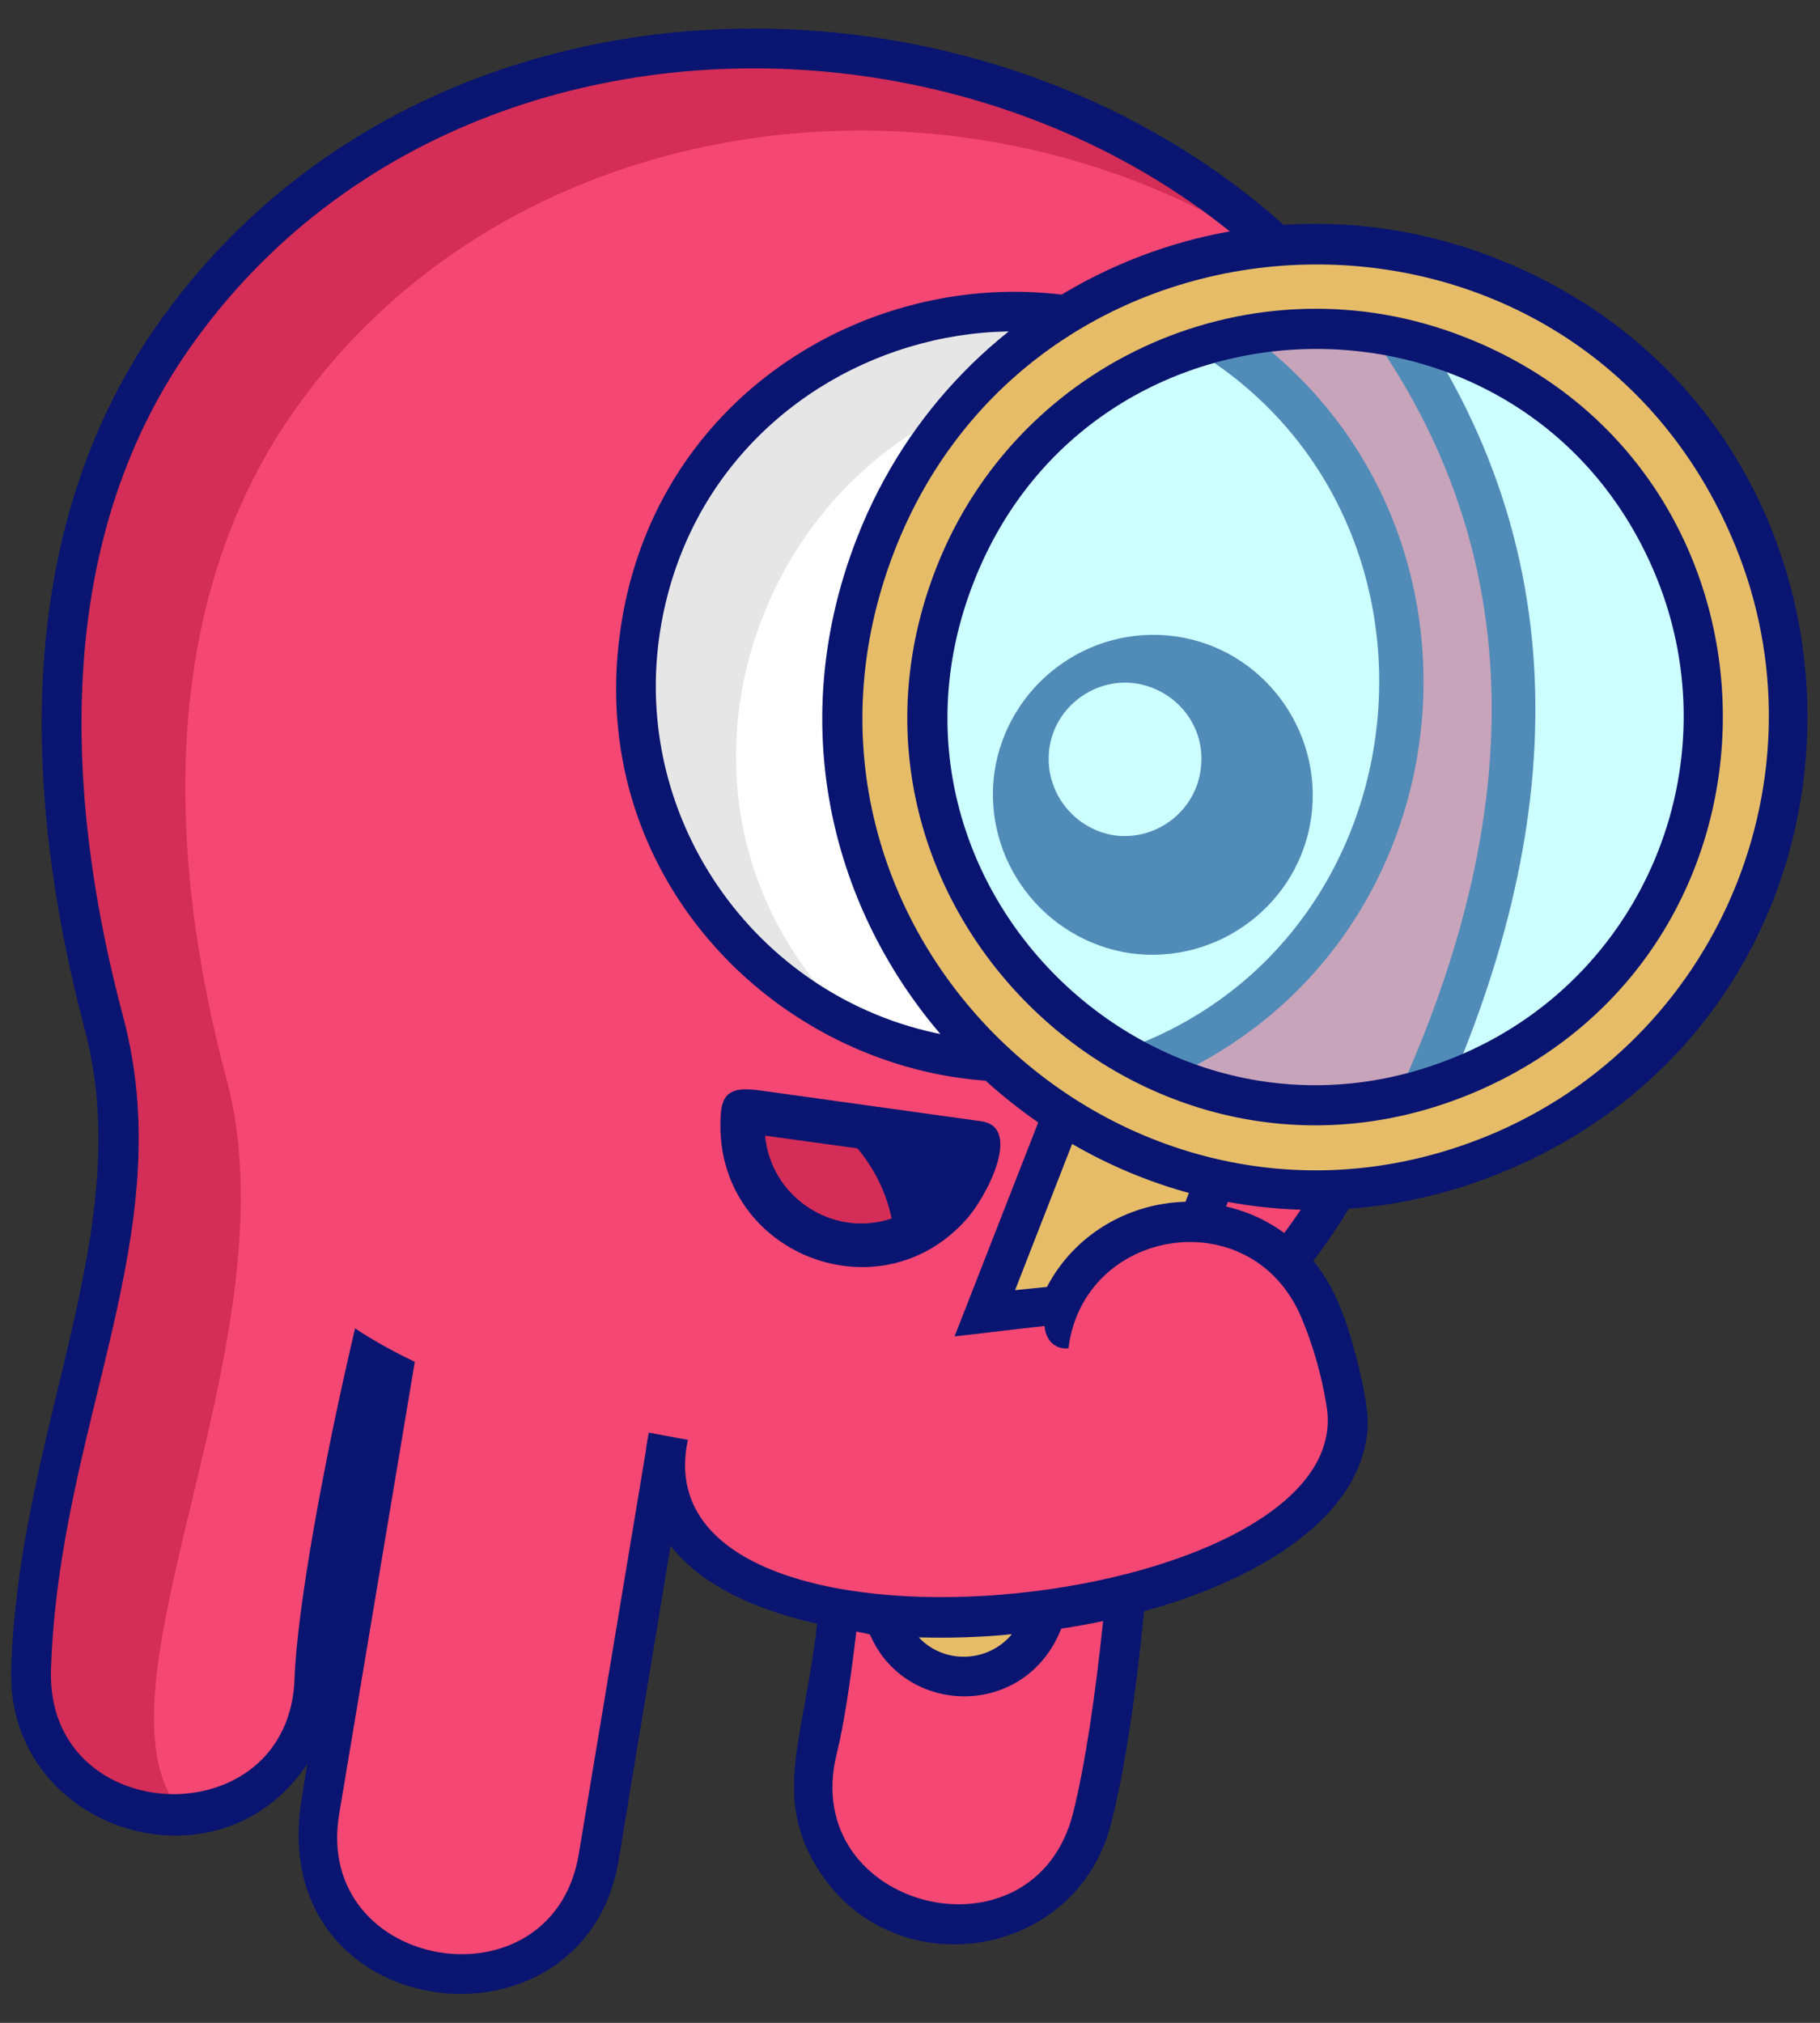 <?xml version="1.0" encoding="UTF-8"?>
<!DOCTYPE svg PUBLIC "-//W3C//DTD SVG 1.1//EN" "http://www.w3.org/Graphics/SVG/1.1/DTD/svg11.dtd">
<!-- Creator: CorelDRAW X8 -->
<svg xmlns="http://www.w3.org/2000/svg" xml:space="preserve" width="100%" height="100%" version="1.1" style="shape-rendering:geometricPrecision; text-rendering:geometricPrecision; image-rendering:optimizeQuality; fill-rule:evenodd; clip-rule:evenodd"
viewBox="0 0 2286 2540"
 xmlns:xlink="http://www.w3.org/1999/xlink">
 <rect x="0" y="0" width="2286" height="2540" fill="#333333" stroke="none"/>
 <defs>
  <style type="text/css">
   <![CDATA[
    .fil2 {fill:#091570}
    .fil11 {fill:#518BB8}
    .fil13 {fill:#518BB8}
    .fil9 {fill:#C7A4BA}
    .fil10 {fill:#CCFFFF}
    .fil1 {fill:#D42D57}
    .fil6 {fill:#E6BC68}
    .fil5 {fill:#E6E6E6}
    .fil0 {fill:#F54773}
    .fil4 {fill:white}
    .fil3 {fill:#091570;fill-rule:nonzero}
    .fil8 {fill:#091570;fill-rule:nonzero}
    .fil12 {fill:#518BB8;fill-rule:nonzero}
    .fil7 {fill:#F54773;fill-rule:nonzero}
   ]]>
  </style>
 </defs>
 <g id="Capa_x0020_1">
  <path class="fil0" d="M1078 1833c-86,7 -165,2 -249,-14l-85 511c-37,221 -371,165 -335,-55l93 -555c-15,-8 -30,-16 -45,-25 -24,104 -67,309 -70,413 -7,223 -347,212 -340,-11 10,-303 162,-550 91,-814 -75,-283 -88,-604 86,-854 398,-571 1368,-438 1596,223 99,288 -2,593 -152,844 -60,102 -142,183 -245,241 -6,152 -23,400 -59,543 -22,91 -115,147 -206,124 -90,-23 -146,-115 -123,-206 22,-90 36,-270 43,-365z"/>
  <path class="fil1" d="M212 2255l2 0c-91,-164 154,-585 71,-898 -74,-277 -88,-594 83,-839 250,-359 753,-447 1139,-255l-2 -13c-534,-380 -1316,-109 -1401,501 -24,177 -5,358 41,530 71,269 -84,520 -91,817 -2,87 64,159 150,167l8 -10z"/>
  <path class="fil2" d="M1096 1815c-10,159 -27,314 -45,387 -49,196 248,270 297,74 30,-121 51,-342 59,-550 92,-49 179,-125 247,-239 147,-246 247,-547 150,-830 -223,-646 -1176,-779 -1567,-218 -171,245 -156,562 -82,839 72,272 -81,510 -91,819 -6,201 300,211 306,10 3,-84 35,-265 76,-439 24,16 50,30 75,42l-95 568c-33,198 268,248 301,50l88 -529c96,20 181,25 281,16zm-70 227c6,-51 12,-111 16,-174l-186 -10 -79 478c-43,257 -446,209 -398,-78l7 -43c-113,169 -378,83 -372,-119 10,-305 160,-552 92,-805 -77,-293 -90,-622 90,-881 415,-594 1419,-454 1655,231 103,298 0,612 -154,872 -62,104 -143,185 -242,243 -6,157 -24,395 -59,532 -43,175 -278,210 -371,55 -54,-90 -15,-162 1,-301z"/>
  <path class="fil3" d="M953 1369c-45,-6 -49,11 -48,52 6,157 201,230 308,111 25,-27 72,-116 20,-124l-280 -39z"/>
  <path class="fil1" d="M961 1426l116 16c21,25 36,55 43,88 -74,25 -152,-27 -159,-104z"/>
  <path class="fil4" d="M1205 1328c256,35 495,-145 531,-401 36,-257 -145,-496 -401,-532 -257,-35 -496,145 -531,401 -36,257 144,496 401,532z"/>
  <path class="fil5" d="M1587 515c-277,-256 -731,-93 -783,281 -30,212 88,412 274,495 -340,-312 -72,-876 382,-813 45,7 88,19 127,37z"/>
  <path class="fil3" d="M1208 1303c389,54 657,-392 417,-710 -240,-318 -742,-182 -797,207 -34,243 137,469 380,503zm360 -46c-353,267 -850,-31 -789,-464 60,-433 619,-583 886,-230 165,219 122,528 -97,694z"/>
  <path class="fil6" d="M1364 1324l194 76 -94 240c-89,15 -163,27 -237,35l137 -351zm-47 691c-27,117 -189,121 -209,3 66,8 139,7 209,-3z"/>
  <path class="fil7" d="M1339 1640c59,-126 239,-132 305,-7l49 128c50,307 -847,399 -849,82 -1,-94 73,-170 166,-172 134,-10 207,-14 329,-31z"/>
  <path class="fil8" d="M1591 1386l-51 129c35,8 67,25 93,50 37,36 53,77 67,126 10,36 18,74 18,96 -3,135 -185,228 -385,258 -45,114 -196,110 -240,8 -3,-8 -326,-24 -278,-254l49 9c-67,314 849,219 802,-44 -6,-37 -17,-76 -32,-111 -63,-146 -273,-112 -292,40 -18,2 -29,-12 -30,-28 -38,4 -75,9 -113,13l151 -386 241 94zm-102 123l37 -95 -148 -58 -103 264 40 -4c34,-65 101,-105 174,-107zm-218 543c-39,4 -79,5 -117,4 32,34 87,32 117,-4z"/>
  <path class="fil9" d="M1729 1432c115,-118 173,-360 163,-577 -9,-207 -81,-390 -212,-491 -219,-6 -429,124 -514,340 -108,276 28,587 304,695 85,33 174,43 259,33z"/>
  <path class="fil10" d="M1384 1356c192,-55 343,-218 372,-427 32,-223 -86,-434 -276,-532 -139,51 -256,159 -314,307 -96,246 1,519 218,652z"/>
  <path class="fil11" d="M1420 1197c110,15 212,-62 227,-171 15,-110 -62,-212 -171,-227 -110,-15 -211,62 -227,171 -15,110 62,211 171,227zm-20 -148c52,7 101,-30 108,-82 8,-53 -29,-101 -82,-109 -52,-7 -101,30 -108,82 -7,53 30,101 82,109z"/>
  <path class="fil12" d="M1353 1335c457,-105 517,-731 93,-924 22,-10 46,-19 70,-26 405,235 346,839 -99,989 -22,-11 -44,-24 -64,-39z"/>
  <path class="fil10" d="M1806 1362c280,-89 383,-399 302,-637 -50,-142 -187,-241 -333,-297 174,329 124,601 31,934z"/>
  <path class="fil13" d="M1729 1432c181,-363 221,-740 -49,-1068 25,1 50,3 75,7 240,327 209,692 41,1048 -22,6 -44,10 -67,13z"/>
  <path class="fil6" d="M2206 1116c119,-305 -31,-650 -337,-769 -305,-120 -650,31 -769,336 -120,306 31,650 336,769 306,120 650,-31 770,-336zm-376 -670c251,98 374,381 276,631 -98,251 -380,374 -631,276 -250,-98 -374,-380 -276,-631 98,-250 381,-374 631,-276z"/>
  <path class="fil8" d="M1878 324c512,200 526,922 23,1142 -504,220 -1025,-280 -824,-792 125,-318 483,-475 801,-350zm296 348c-204,-467 -871,-446 -1051,21 -183,476 299,928 758,728 287,-126 419,-462 293,-749z"/>
  <path class="fil8" d="M1839 423c424,165 436,763 19,946 -416,182 -848,-232 -682,-656 103,-263 400,-393 663,-290zm237 291c-164,-376 -704,-365 -853,17 -150,383 239,756 615,592 234,-102 340,-375 238,-609z"/>
 </g>
</svg>
